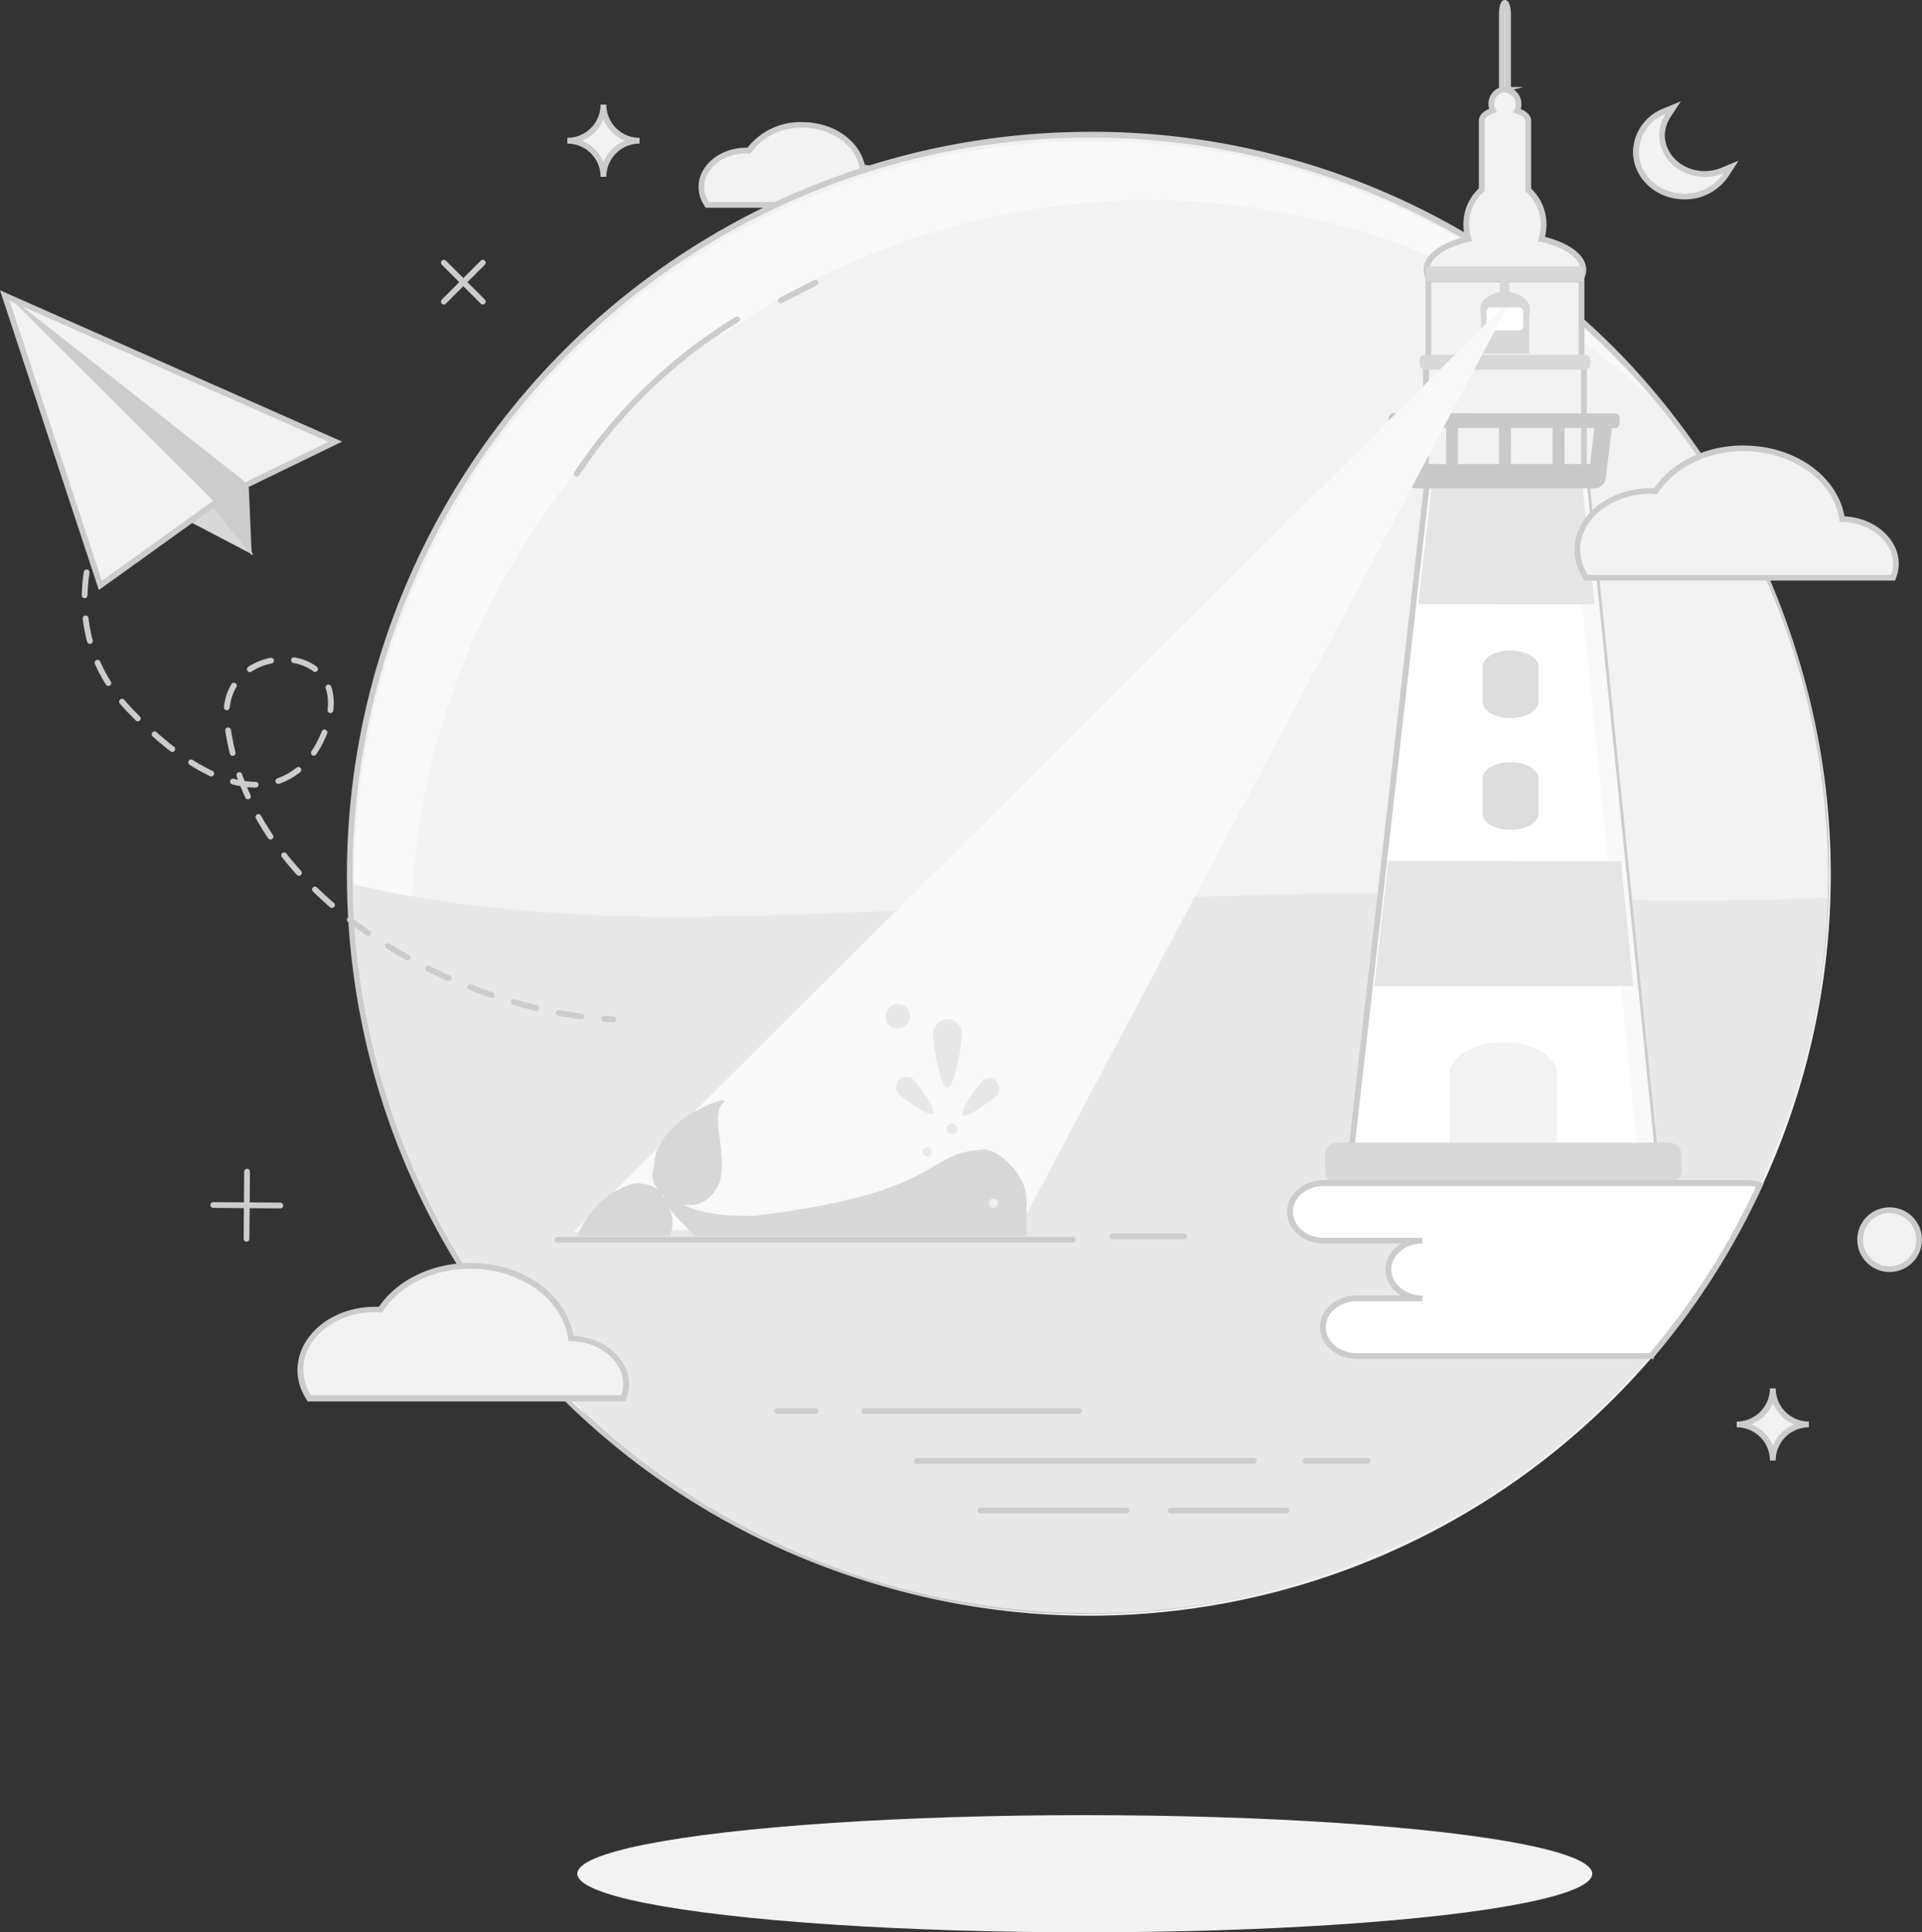 <svg xmlns="http://www.w3.org/2000/svg" width="333.28" height="335.07" viewBox="0 0 333.28 335.07"><rect x="0" y="0" width="333.28" height="335.07" fill="#333333" stroke="none"/><defs><style>.cls-1,.cls-14,.cls-5,.cls-6{fill:#f2f2f2;}.cls-2{fill:#ccc;}.cls-16,.cls-3{fill:none;}.cls-14,.cls-16,.cls-3,.cls-5,.cls-6,.cls-8{stroke:#ccc;}.cls-14,.cls-16,.cls-3,.cls-6{stroke-linecap:round;}.cls-14,.cls-16,.cls-3{stroke-linejoin:round;}.cls-4{fill:#f9f9f9;}.cls-5,.cls-6,.cls-8{stroke-miterlimit:10;}.cls-7{fill:#e8e8e8;}.cls-12,.cls-8{fill:#fff;}.cls-9{fill:#d8d8d8;}.cls-10{fill:#e5e5e5;}.cls-11{fill:#c9c9c9;}.cls-13{fill:#ddd;}.cls-15{fill:#ebf0f2;}.cls-16{stroke-dasharray:4;}</style></defs><title>地址</title><g id="图层_2" data-name="图层 2"><g id="图层_1-2" data-name="图层 1"><path class="cls-1" d="M122.64,35.51l-.15-.24a5.35,5.35,0,0,1-.86-2.85c0-3.49,3.5-6.34,7.8-6.34l.43,0a11.07,11.07,0,0,1,9.25-4.46c5.31,0,9.7,3.13,10.42,7.36,3.14.15,5.63,2.28,5.63,4.87a4,4,0,0,1-.23,1.28l-.11.34Z"/><path class="cls-2" d="M139.11,22.15c5.27,0,9.54,3.24,10,7.36h.09c3,0,5.48,2,5.48,4.38a3.54,3.54,0,0,1-.21,1.13H122.91a4.87,4.87,0,0,1-.79-2.58c0-3.22,3.27-5.84,7.3-5.84.24,0,.46,0,.69.06a10.5,10.5,0,0,1,9-4.49m0-1a11.66,11.66,0,0,0-9.49,4.44h-.19c-4.58,0-8.3,3.07-8.3,6.84a5.84,5.84,0,0,0,.94,3.11l.29.47h32.82l.23-.68a4.46,4.46,0,0,0,.26-1.44c0-2.75-2.5-5-5.72-5.34-1-4.27-5.45-7.39-10.84-7.39Z"/><line class="cls-3" x1="42.84" y1="203.18" x2="42.75" y2="214.81"/><line class="cls-3" x1="48.6" y1="209.04" x2="36.98" y2="208.95"/><ellipse class="cls-1" cx="188.1" cy="324.91" rx="88" ry="10.16"/><path class="cls-1" d="M189.05,280.17A128.41,128.41,0,1,1,317.46,151.76,128.55,128.55,0,0,1,189.05,280.17Z"/><path class="cls-2" d="M189.05,23.86A127.91,127.91,0,1,1,61.15,151.76,127.91,127.91,0,0,1,189.05,23.86m0-1A128.91,128.91,0,0,0,97.9,242.91a128.91,128.91,0,0,0,182.3-182.3,128.06,128.06,0,0,0-91.15-37.76Z"/><path class="cls-4" d="M71.2,162.61a127.9,127.9,0,0,1,215.6-93.11A127.9,127.9,0,1,0,101.62,245.41,127.39,127.39,0,0,1,71.2,162.61Z"/><path class="cls-5" d="M313.67,247a6.26,6.26,0,0,0-6.26,6.26h0a6.26,6.26,0,0,0-6.26-6.26h0a6.26,6.26,0,0,0,6.26-6.26h0a6.26,6.26,0,0,0,6.26,6.26Z"/><path class="cls-5" d="M110.9,24.4a6.26,6.26,0,0,0-6.26,6.26h0a6.26,6.26,0,0,0-6.26-6.26h0a6.26,6.26,0,0,0,6.26-6.26h0a6.26,6.26,0,0,0,6.26,6.26Z"/><line class="cls-3" x1="76.96" y1="45.55" x2="83.72" y2="52.3"/><line class="cls-3" x1="83.72" y1="45.55" x2="76.96" y2="52.3"/><circle class="cls-5" cx="327.66" cy="214.96" r="5.11"/><path class="cls-6" d="M100,82.16a89.12,89.12,0,0,1,27.83-26.79"/><line class="cls-6" x1="135.39" y1="52.1" x2="141.4" y2="49.01"/><path class="cls-7" d="M263.08,155.38c-40.53-2.2-95.49,2.89-140.15,3.57-31.88.49-52.55-3.38-61.77-5.64a127.9,127.9,0,0,0,255.73,2.36C305.31,156.15,287.09,156.68,263.08,155.38Z"/><path class="cls-5" d="M260.95.5c-.29,0-.52.9-.52,2v13s0,.06,0,.09a2.5,2.5,0,0,0-1.83,2.45,2.61,2.61,0,0,0,.28,1.14c-1.16.35-1.94,1-1.94,1.71v12A8,8,0,0,0,254.26,39a8.55,8.55,0,0,0,.36,2.44c-4.46,1-7.26,3.1-7.26,5.34,0,3.34,6.09,6,13.6,6s13.6-2.71,13.6-6c0-2.24-2.8-4.3-7.26-5.34a8.51,8.51,0,0,0,.36-2.44A8,8,0,0,0,265,32.93v-12c0-.73-.78-1.36-1.94-1.71a2.6,2.6,0,0,0,.26-1.14,2.49,2.49,0,0,0-1.82-2.45s0-.06,0-.09v-13C261.49,1.4,261.24.5,260.95.5Z"/><path class="cls-8" d="M234.18,200.72,247.51,83.36h27.61l12,118.07Z"/><polygon class="cls-4" points="287.13 201.43 275.12 83.36 272.16 83.36 284.17 201.39 287.13 201.43"/><path class="cls-1" d="M260.66,180.71c-5.15,0-9.3,2.5-9.3,5.6v11.83H270V186.31C270,183.21,265.81,180.71,260.66,180.71Z"/><path class="cls-9" d="M231.68,198.14h58a2.17,2.17,0,0,1,1.9,2.37v2.25a2.17,2.17,0,0,1-1.9,2.37h-58a2.17,2.17,0,0,1-1.9-2.37v-2.25A2.17,2.17,0,0,1,231.68,198.14Z"/><path class="cls-10" d="M238.29,171l2.43-21.73,40.37.05L283.21,171Z"/><path class="cls-10" d="M245.91,104.77,248.27,84h26.12l2.11,20.79Z"/><path class="cls-5" d="M247.27,63.46h27.39v19.9H247.27Z"/><path class="cls-11" d="M241.73,71.64a.92.92,0,0,0-.92.92v.74a.92.92,0,0,0,.92.92h.86L243.65,83a2,2,0,0,0,2.15,1.69h30.72a2,2,0,0,0,1.89-1.52l1.08-8.91h.45a.92.92,0,0,0,.92-.92v-.74a.92.92,0,0,0-.92-.92Zm3.86,2.58h5.16v6.24h-4.41Zm7.23,0h7.1v6.24h-7.1Zm9.17,0h7.23v6.24H262Zm9.3,0h5.18l-.75,6.24H271.3Z"/><path class="cls-5" d="M247.68,48.47h26.56V63.17H247.68Z"/><path class="cls-9" d="M247.62,46.19H274.3c.2,0,.36.22.36.49v1.6c0,.27-.16.49-.36.49H247.62c-.2,0-.36-.22-.36-.49v-1.6C247.26,46.41,247.42,46.19,247.62,46.19Z"/><path class="cls-9" d="M247.09,61.52h27.74a.92.92,0,0,1,.92.92v.74a.92.92,0,0,1-.92.92H247.09a.92.92,0,0,1-.92-.92v-.74A.92.92,0,0,1,247.09,61.52Z"/><path class="cls-9" d="M260.87,48.59a.84.84,0,0,0-.84.84v1.26c-1.82.28-3.17,1.32-3.32,2.58a.35.35,0,0,0,0,.19v.76c0,.13.05.24.11.24h0v6.88h8.34V54.46h0c.06,0,.11-.1.11-.24v-.76a.34.34,0,0,0,0-.19c-.16-1.31-1.6-2.38-3.51-2.61V49.43a.83.83,0,0,0-.84-.84Z"/><path class="cls-12" d="M258.45,53.31h5a.68.68,0,0,1,.68.68v2.6a.68.68,0,0,1-.68.68h-5a.68.68,0,0,1-.68-.68V54A.68.68,0,0,1,258.45,53.31Z"/><path class="cls-13" d="M261.93,112.79c2.68,0,4.84,1.26,4.84,2.83v6.08c0,1.57-2.16,2.83-4.84,2.83s-4.84-1.26-4.84-2.83v-6.08C257.08,114.06,259.24,112.79,261.93,112.79Z"/><path class="cls-13" d="M261.93,132.16c2.68,0,4.84,1.26,4.84,2.83v6.08c0,1.57-2.16,2.83-4.84,2.83s-4.84-1.26-4.84-2.83V135c0-1.57,2.16-2.83,4.84-2.83Z"/><path class="cls-1" d="M292.09,34.07c-4.63,0-8.41-3.47-8.41-7.74a7.75,7.75,0,0,1,5-7.05l1.49-.62L289.26,20a6.29,6.29,0,0,0-1,3.43c0,3.72,3.32,6.74,7.41,6.74a8,8,0,0,0,3.06-.61l1.49-.62-.88,1.35A8.52,8.52,0,0,1,292.09,34.07Z"/><path class="cls-2" d="M288.84,19.74h0m0,0a6.77,6.77,0,0,0-1.12,3.7c0,4,3.54,7.24,7.91,7.24a8.49,8.49,0,0,0,3.25-.65,8.06,8.06,0,0,1-6.79,3.54c-4.37,0-7.91-3.24-7.91-7.24a7.24,7.24,0,0,1,4.66-6.59m2.6-2.16-3,1.23a8.25,8.25,0,0,0-5.27,7.52c0,4.54,4,8.24,8.91,8.24a9,9,0,0,0,7.63-4l1.76-2.7-3,1.23a7.47,7.47,0,0,1-2.87.57c-3.81,0-6.91-2.8-6.91-6.24a5.79,5.79,0,0,1,1-3.15l1.76-2.7Z"/><path class="cls-1" d="M275.06,100.15l-.15-.24a8.58,8.58,0,0,1-1.38-4.57c0-5.64,5.68-10.22,12.67-10.22a7.3,7.3,0,0,1,.79.06h.1c3-4.6,8.82-7.45,15.25-7.45,8.8,0,16,5.23,17.09,12.25,5.18.13,9.34,3.57,9.34,7.79a6.31,6.31,0,0,1-.37,2l-.11.34Z"/><path class="cls-2" d="M302.34,78.24c8.78,0,15.9,5.4,16.65,12.26h.15c5,0,9.13,3.27,9.13,7.3a5.89,5.89,0,0,1-.34,1.88H275.34A8.11,8.11,0,0,1,274,95.35c0-5.37,5.45-9.72,12.17-9.72.39,0,.76.06,1.15.09,2.75-4.42,8.4-7.48,15-7.48m0-1c-6.47,0-12.34,2.83-15.49,7.42a6.34,6.34,0,0,0-.64,0c-7.26,0-13.17,4.81-13.17,10.72a9.07,9.07,0,0,0,1.46,4.83l.29.47h53.85l.23-.68a6.79,6.79,0,0,0,.4-2.19c0-4.38-4.16-8-9.41-8.28-1.29-7.05-8.64-12.27-17.51-12.27Z"/><path class="cls-4" d="M261.35,53.31,177,212.45l-77.56,1.15,161.1-160.3Z"/><line class="cls-14" x1="96.72" y1="214.98" x2="186.04" y2="214.98"/><path class="cls-9" d="M170.6,199.31l-1.33.13c-9.14,1.06-6.53,7.53-38.53,11.39-6.71.14-10.32-.91-12.32-2,1.86.4,4,0,5.71-2.52,2.92-4.38-1.33-12.61,1.2-15,1.86-1.73-5.71.93-9.16,4.78a7.38,7.38,0,0,0-.93,1.2c-.13,0-.13.13-.27.27a5.75,5.75,0,0,1-.53.93c0,.13-.13.13-.13.27a4,4,0,0,0-.53,1.06V200a8.68,8.68,0,0,1-.27.93v.27a2.27,2.27,0,0,0-.13.93c0,.27-.13.66-.13.93l-.13.13v.93a5.18,5.18,0,0,0,.93,2.12c-.26-.13-.4-.27-.66-.4a7.51,7.51,0,0,0-1.59-.53h-.13c-.27,0-.53-.13-.8-.13h-.13a5.32,5.32,0,0,0-2,.4c-.13,0-.13.13-.27.13s-.66.27-.93.4a.13.13,0,0,1-.13.13,4,4,0,0,0-1.06.53c-.13,0-.13.13-.27.13a5.58,5.58,0,0,0-.93.66l-.27.27c-.27.26-.66.53-1.06.93a20.32,20.32,0,0,0-3.8,5.58h16.08a5.53,5.53,0,0,0-.06-4.79l.13.13c.27.27.4.53.66.8a.13.13,0,0,1,.13.13c.27.4.66.66.93,1.06l.27.27,1.06,1.06a8,8,0,0,0,1.06,1.06l.27.27H178v-6.38C178,203.69,173.12,199.31,170.6,199.31ZM114.7,207a.13.13,0,0,1-.13-.13l.13.13.4.4c0,.13.13.27.13.4C115.1,207.54,114.83,207.28,114.7,207Z"/><path class="cls-15" d="M171.45,208.63a.8.8,0,1,1,.8.8.8.8,0,0,1-.8-.8Zm0,0"/><path class="cls-7" d="M161.76,179.28a2.61,2.61,0,0,1,2.52-2.52,2.52,2.52,0,0,1,2.52,2.52c0,1.46-1.2,9.3-2.52,9.3s-2.52-7.83-2.52-9.3Zm0,0"/><path class="cls-7" d="M155.92,189.77a1.78,1.78,0,1,1,2.52-2.52c.66.66,4,5.18,3.32,5.84s-5.18-2.66-5.84-3.32Zm0,0"/><path class="cls-7" d="M170.26,187.51a1.63,1.63,0,0,1,2.52,0,1.85,1.85,0,0,1,0,2.52c-.66.66-5.18,4-5.84,3.32s2.66-5.18,3.32-5.84Zm0,0"/><path class="cls-7" d="M164.15,195.75a.93.93,0,1,1,.93.93.93.93,0,0,1-.93-.93Zm0,0"/><path class="cls-7" d="M160,199.73a.8.8,0,1,1,.8.8.8.8,0,0,1-.8-.8Zm0,0"/><path class="cls-7" d="M153.53,176.23a2.12,2.12,0,1,1,2.12,2.12,2.13,2.13,0,0,1-2.12-2.12Zm0,0"/><line class="cls-14" x1="192.91" y1="214.38" x2="205.31" y2="214.38"/><path class="cls-8" d="M305.16,205.47a6.82,6.82,0,0,0-2.11-.33H229.59c-3.24,0-5.9,2.23-5.9,5s2.65,5,5.9,5h17.06c-3.24,0-5.9,2.23-5.9,5s2.65,5,5.9,5H235.29c-3.24,0-5.9,2.23-5.9,5s2.65,5,5.9,5h51A128,128,0,0,0,305.16,205.47Z"/><path class="cls-16" d="M20.48,84.32s-14.33,21.74,2,38.82C40.75,142.26,52,137,56,127.64c7.55-17.21-18.38-17.42-16.64-2.46,3.58,30.86,40.42,50.32,67,51.61"/><path class="cls-9" d="M43.89,96.21,36.85,82l-10.3,5.13Zm-17.35-9"/><path class="cls-5" d="M17.4,101.51,37.09,87.37l6,7.45-.47-10.69,15.52-7.53L.83,51.25ZM.83,51.25"/><path class="cls-2" d="M42.38,83.46l.42,10.43L37.15,87,.84,50.78ZM.84,50.78"/><line class="cls-14" x1="187.06" y1="244.67" x2="149.9" y2="244.67"/><line class="cls-14" x1="141.4" y1="244.67" x2="134.79" y2="244.67"/><line class="cls-3" x1="159" y1="253.31" x2="217.43" y2="253.31"/><line class="cls-3" x1="226.37" y1="253.31" x2="237.11" y2="253.31"/><line class="cls-3" x1="170" y1="261.94" x2="195.37" y2="261.94"/><line class="cls-3" x1="203" y1="261.94" x2="223.09" y2="261.94"/><path class="cls-1" d="M53.65,242.43l-.15-.24a8.78,8.78,0,0,1-1.42-4.67c0-5.76,5.81-10.45,13-10.45a7.56,7.56,0,0,1,.82.06H66c3.08-4.71,9-7.63,15.6-7.63,9,0,16.42,5.36,17.48,12.54,5.3.12,9.56,3.65,9.56,8a6.47,6.47,0,0,1-.38,2.08l-.11.34Z"/><path class="cls-2" d="M81.56,220c9,0,16.27,5.53,17,12.55h.15c5.16,0,9.35,3.34,9.35,7.47a6,6,0,0,1-.35,1.92H53.93a8.3,8.3,0,0,1-1.34-4.41c0-5.5,5.58-10,12.46-10,.4,0,.78.06,1.17.09C69,223.14,74.81,220,81.56,220m0-1c-6.62,0-12.63,2.9-15.85,7.6a6.53,6.53,0,0,0-.67,0c-7.42,0-13.46,4.91-13.46,11a9.26,9.26,0,0,0,1.49,4.94l.29.47h55.09l.23-.68a6.93,6.93,0,0,0,.4-2.24c0-4.47-4.26-8.15-9.63-8.45C98.15,224.34,90.64,219,81.56,219Z"/></g></g></svg>